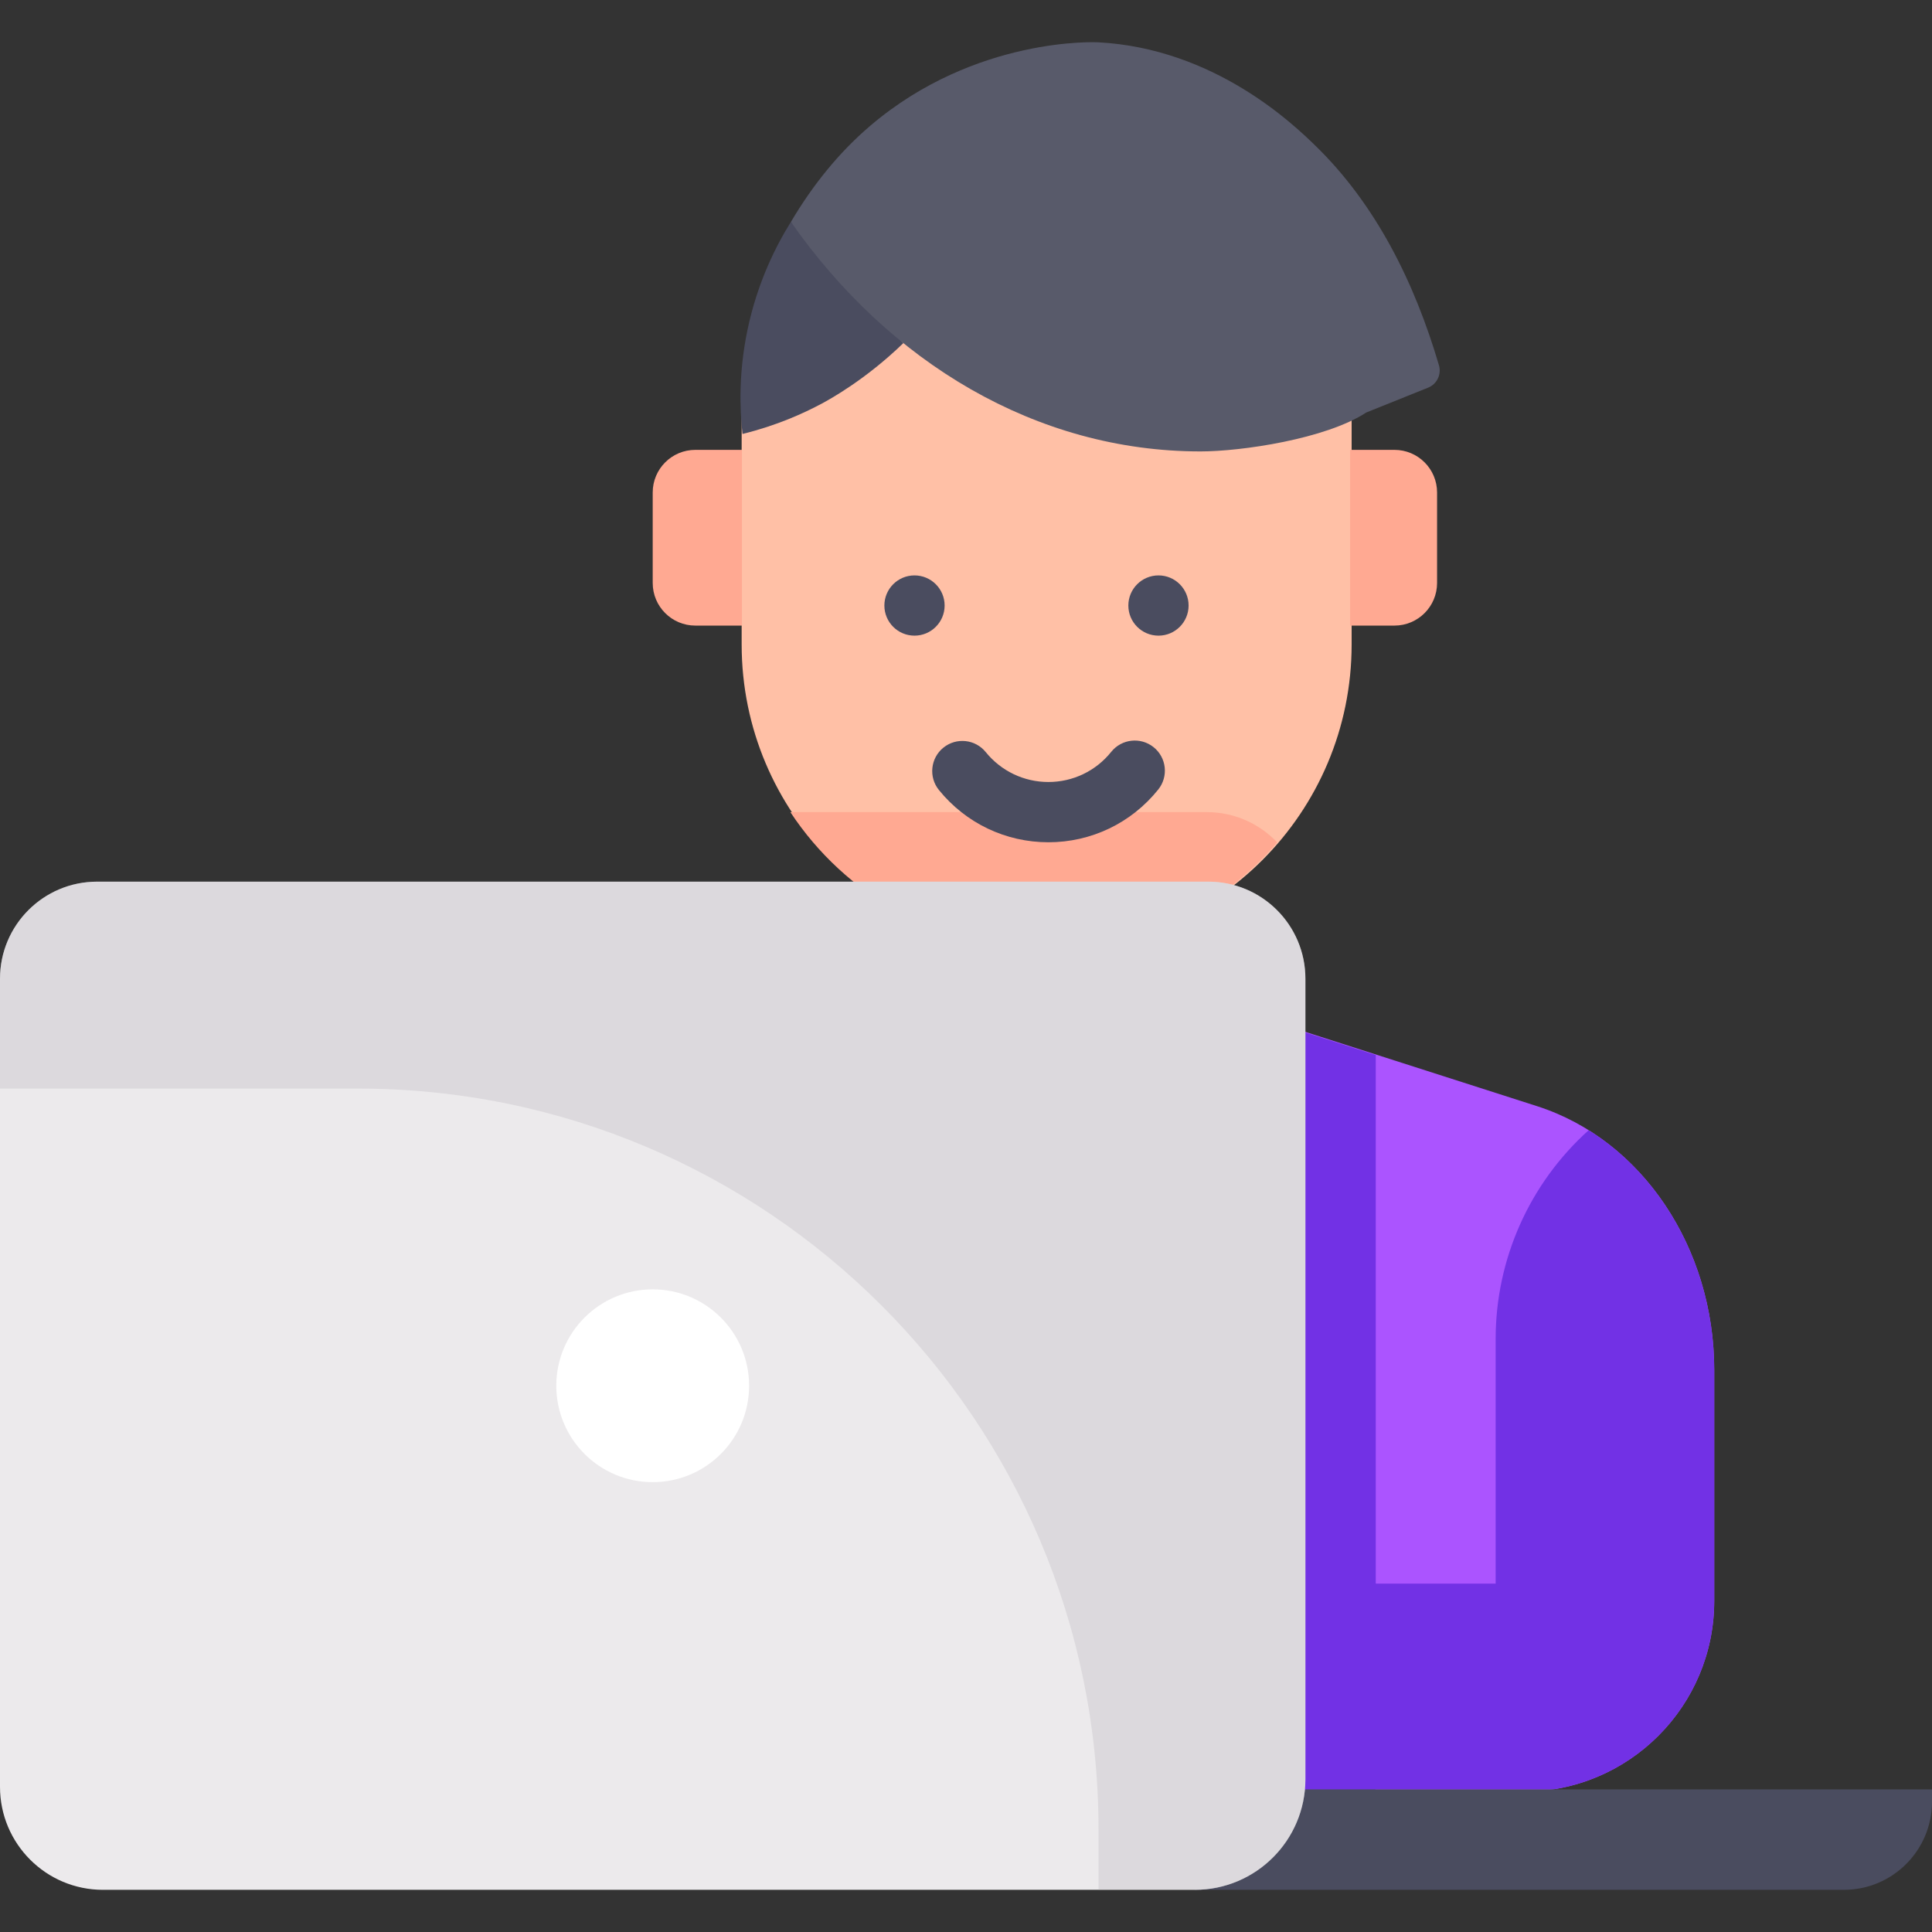 <svg width="93" height="93" viewBox="0 0 93 93" fill="none" xmlns="http://www.w3.org/2000/svg">
<rect x="0" y="0" width="93" height="93" fill="#333333" stroke="none"/>
<path d="M73.345 86.247L18.41 86.329V65.957C18.41 60.053 21.892 54.865 26.94 53.247L50.464 45.705L73.988 53.247C79.036 54.865 82.518 60.053 82.518 65.957V77.061C82.518 82.129 78.413 86.239 73.345 86.247Z" fill="#AB54FF"/>
<path d="M65.063 19.625V31.024C65.063 39.132 58.49 45.705 50.382 45.705C42.274 45.705 35.701 39.132 35.701 31.024V19.625L43.485 14.743L65.063 19.625Z" fill="#FFC0A6"/>
<path d="M44.021 30.598C44.821 30.598 45.471 29.949 45.471 29.148C45.471 28.347 44.821 27.698 44.021 27.698C43.22 27.698 42.571 28.347 42.571 29.148C42.571 29.949 43.22 30.598 44.021 30.598Z" fill="#4A4C5F"/>
<path d="M55.766 30.598C56.566 30.598 57.215 29.949 57.215 29.148C57.215 28.347 56.566 27.698 55.766 27.698C54.965 27.698 54.315 28.347 54.315 29.148C54.315 29.949 54.965 30.598 55.766 30.598Z" fill="#4A4C5F"/>
<path d="M61.477 40.547C60.626 39.652 59.425 39.093 58.092 39.093H38.046C40.672 43.076 45.182 45.705 50.309 45.705C54.782 45.705 58.785 43.702 61.477 40.547Z" fill="#FFA992"/>
<path d="M50.466 40.544C48.412 40.544 46.491 39.627 45.197 38.029C44.693 37.407 44.789 36.494 45.411 35.99C46.034 35.486 46.947 35.581 47.451 36.204C48.192 37.118 49.291 37.643 50.466 37.643C51.648 37.643 52.751 37.114 53.492 36.19C53.994 35.566 54.906 35.466 55.531 35.967C56.156 36.468 56.255 37.381 55.754 38.005C54.46 39.618 52.532 40.544 50.466 40.544Z" fill="#4A4C5F"/>
<path d="M82.517 77.061V65.957C82.517 61.082 80.142 56.697 76.473 54.405C73.624 56.966 71.996 60.616 71.996 64.447V67.678V76.231H62.838V86.136H74.758C79.154 85.451 82.517 81.648 82.517 77.061Z" fill="#7231E5"/>
<path d="M50.37 45.705L27.442 53.056C43.3 56.133 55.406 69.717 56.221 86.272L66.189 86.257C66.212 86.057 66.225 85.853 66.225 85.646V50.788L50.37 45.705Z" fill="#7231E5"/>
<path d="M66.225 85.646V76.231H62.838V86.136H66.2C66.215 85.975 66.225 85.811 66.225 85.646Z" fill="#7231E5"/>
<path d="M88.757 90.97H57.514L62.838 86.136H93V86.727C93 89.07 91.1 90.97 88.757 90.97Z" fill="#4A4C5F"/>
<path d="M57.514 90.97H4.957C2.219 90.97 0 88.751 0 86.013V47.112C0 44.532 2.092 42.44 4.673 42.44H58.165C60.746 42.44 62.838 44.532 62.838 47.112V85.646C62.838 88.586 60.454 90.97 57.514 90.97Z" fill="#ECEAEC"/>
<path opacity="0.3" d="M58.165 42.44H4.673C2.092 42.44 0 44.532 0 47.112V52.4H17.224C36.915 52.4 52.878 68.362 52.878 88.053V90.97H57.514C60.454 90.97 62.838 88.586 62.838 85.646V47.112C62.838 44.532 60.746 42.44 58.165 42.44Z" fill="#B6B1B7"/>
<path d="M31.418 71.346C33.981 71.346 36.059 69.269 36.059 66.706C36.059 64.143 33.981 62.065 31.418 62.065C28.856 62.065 26.778 64.143 26.778 66.706C26.778 69.269 28.856 71.346 31.418 71.346Z" fill="white"/>
<path d="M38.072 10.681C37.386 11.78 36.465 13.551 35.977 15.901C35.554 17.939 35.608 19.686 35.74 20.89C37.392 20.483 38.68 19.899 39.573 19.419C39.926 19.23 41.668 18.277 43.485 16.516L38.072 10.681Z" fill="#4A4C5F"/>
<path d="M68.746 18.66C69.171 18.489 69.395 18.022 69.266 17.582C68.091 13.587 66.22 9.819 63.288 6.983C62.276 6.004 58.473 2.326 52.845 2.035C52.845 2.035 46.971 1.731 41.9 6.047C40.37 7.349 39.11 8.928 38.072 10.681C42.792 17.435 49.874 21.73 57.793 21.73C59.743 21.73 63.817 21.135 65.764 19.858L68.746 18.66Z" fill="#585A6A"/>
<path d="M67.124 30.114H64.99V21.655H67.124C68.257 21.655 69.176 22.574 69.176 23.707V28.062C69.176 29.195 68.257 30.114 67.124 30.114Z" fill="#FFA992"/>
<path d="M33.471 21.655H35.714V30.114H33.471C32.338 30.114 31.419 29.195 31.419 28.062V23.707C31.419 22.574 32.338 21.655 33.471 21.655Z" fill="#FFA992"/>
</svg>

